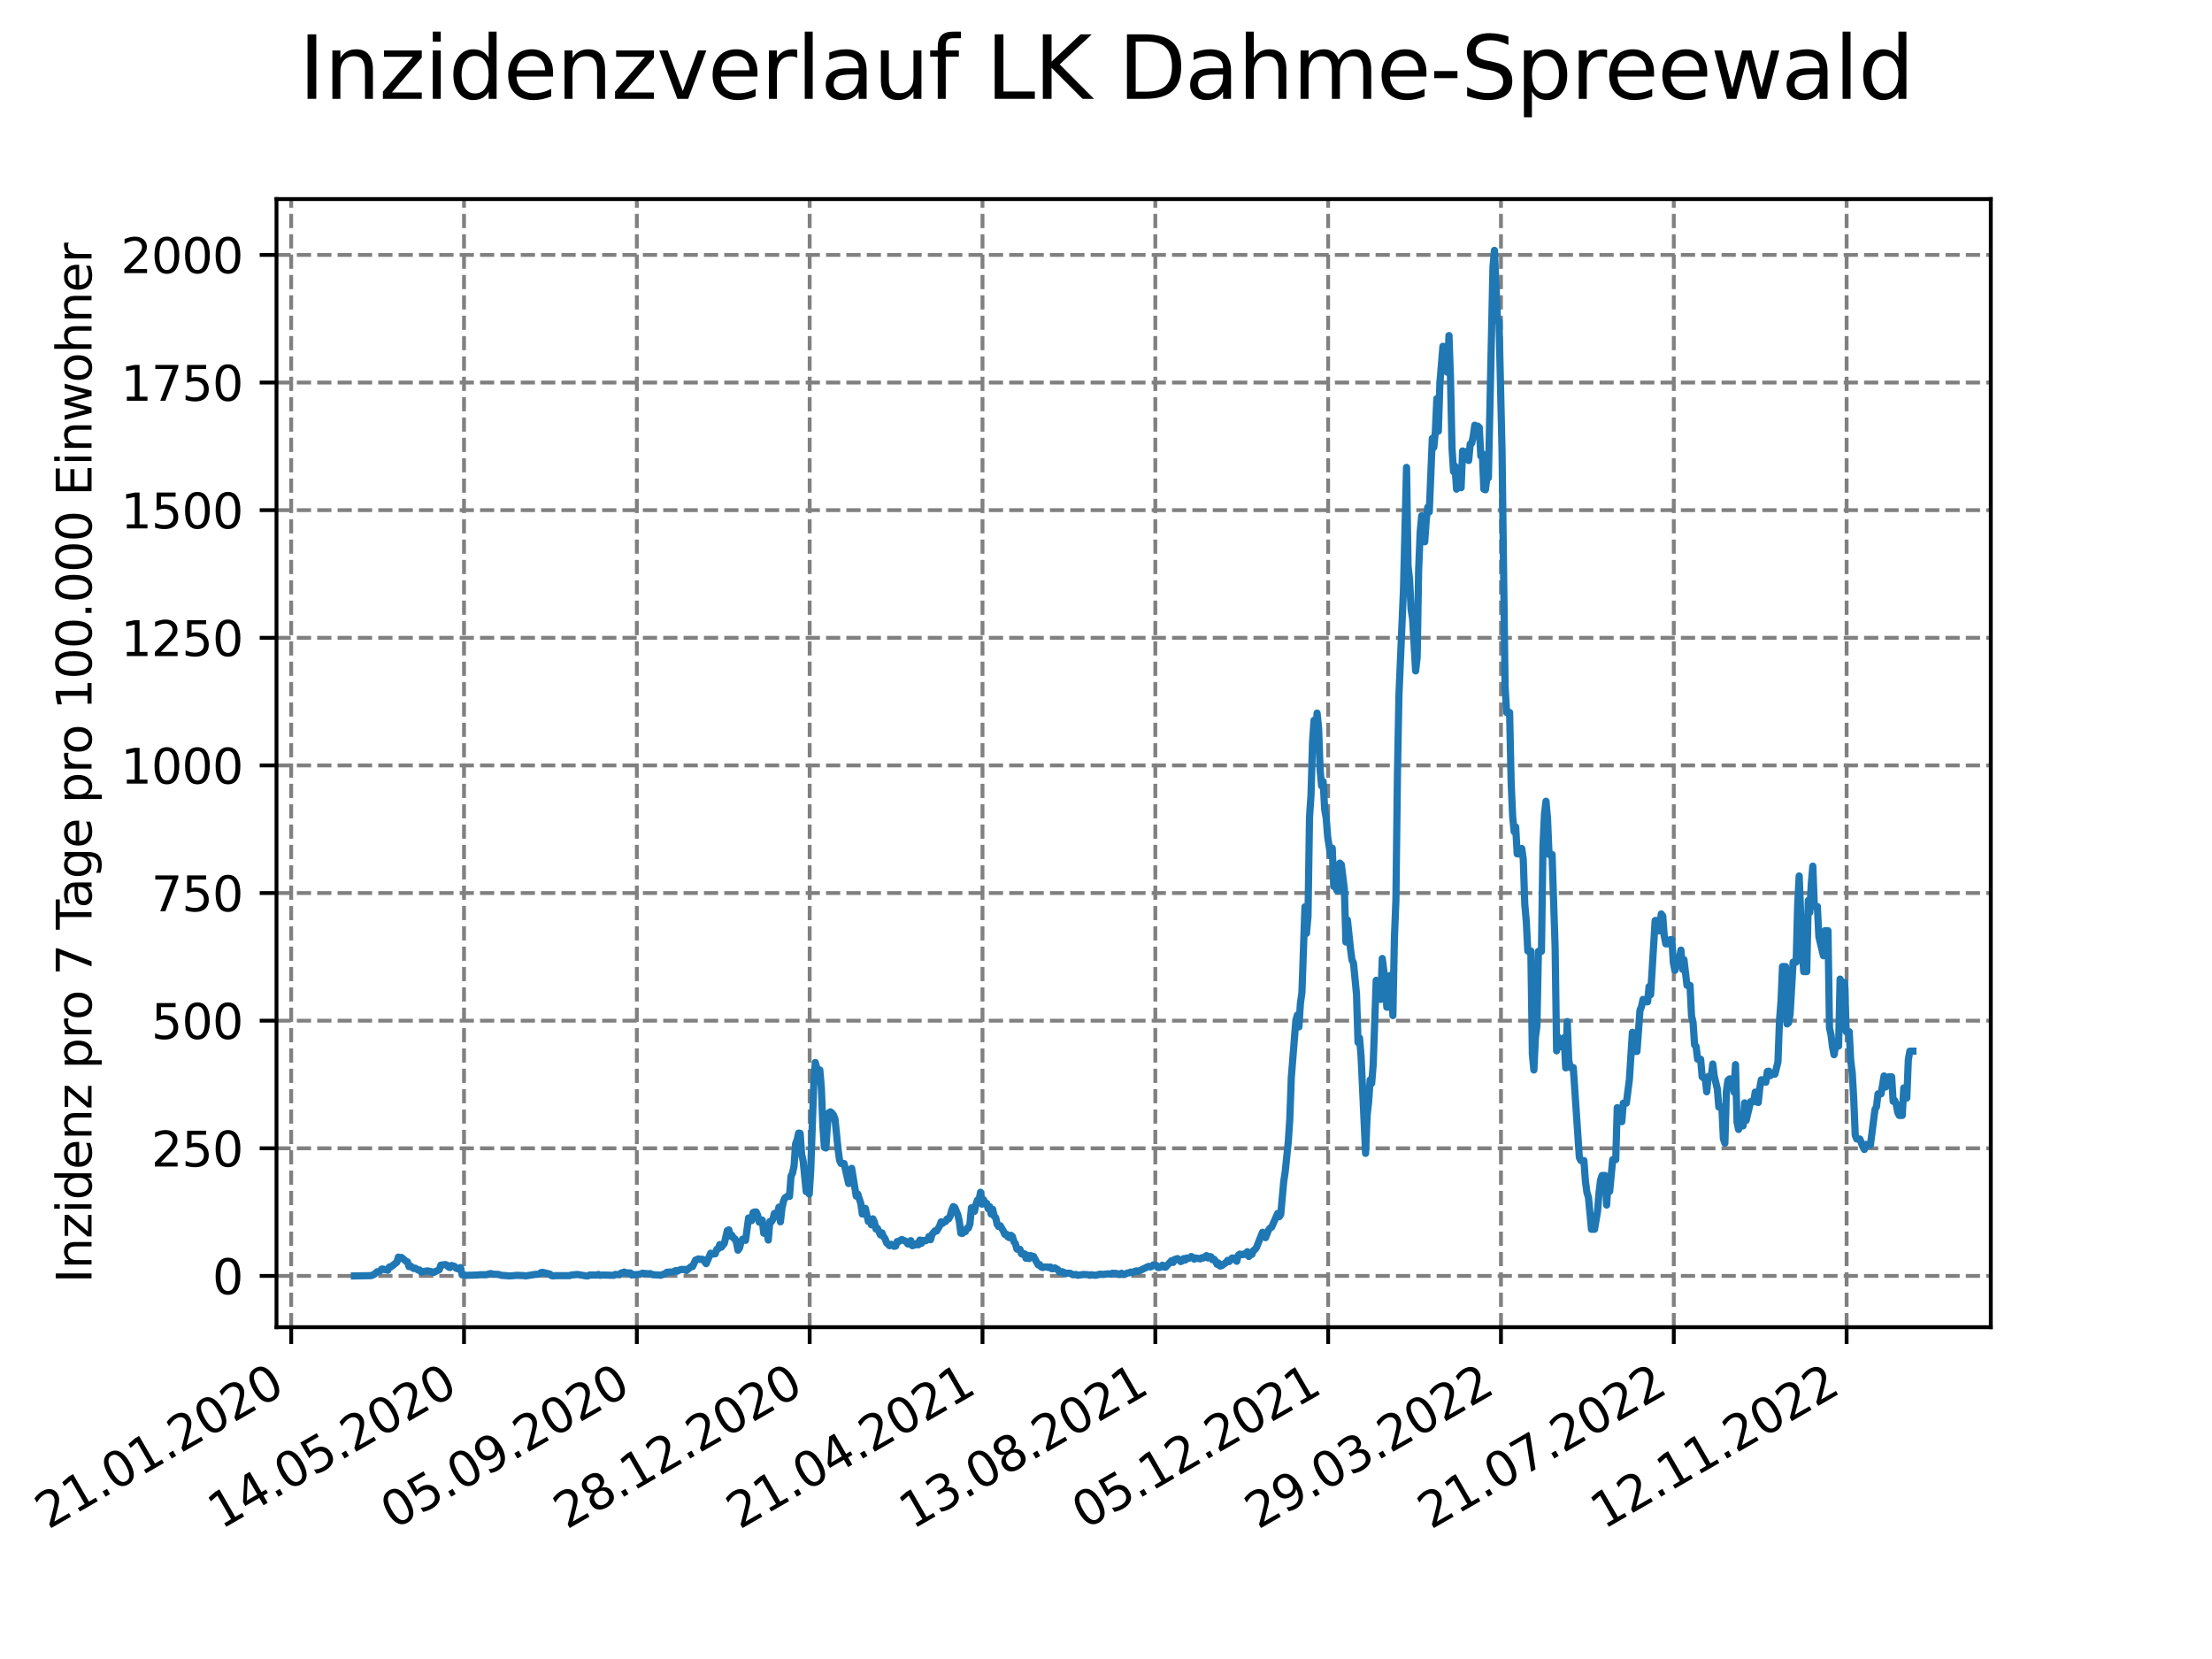 <?xml version="1.0" encoding="utf-8" standalone="no"?>
<!DOCTYPE svg PUBLIC "-//W3C//DTD SVG 1.1//EN"
  "http://www.w3.org/Graphics/SVG/1.1/DTD/svg11.dtd">
<svg xmlns:xlink="http://www.w3.org/1999/xlink" width="460.8pt" height="345.6pt" viewBox="0 0 460.8 345.6" xmlns="http://www.w3.org/2000/svg" version="1.1">
 <defs>
  <style type="text/css">*{stroke-linejoin: round; stroke-linecap: butt}</style>
 </defs>
 <g id="figure_1">
  <g id="patch_1">
   <path d="M 0 345.6 
L 460.8 345.6 
L 460.8 0 
L 0 0 
z
" style="fill: #ffffff"/>
  </g>
  <g id="axes_1">
   <g id="patch_2">
    <path d="M 57.6 276.48 
L 414.72 276.48 
L 414.72 41.472 
L 57.6 41.472 
z
" style="fill: #ffffff"/>
   </g>
   <g id="matplotlib.axis_1">
    <g id="xtick_1">
     <g id="line2d_1">
      <path d="M 60.661 276.48 
L 60.661 41.472 
" clip-path="url(#p0de980ac82)" style="fill: none; stroke-dasharray: 2.96,1.28; stroke-dashoffset: 0; stroke: #808080; stroke-width: 0.8"/>
     </g>
     <g id="line2d_2">
      <defs>
       <path id="meec2560c25" d="M 0 0 
L 0 3.5 
" style="stroke: #000000; stroke-width: 0.8"/>
      </defs>
      <g>
       <use xlink:href="#meec2560c25" x="60.661" y="276.48" style="stroke: #000000; stroke-width: 0.8"/>
      </g>
     </g>
     <g id="text_1">
      <!-- 21.01.2020 -->
      <g transform="translate(10.036 318.689) rotate(-30) scale(0.1 -0.1)">
       <defs>
        <path id="DejaVuSans-32" d="M 1228 531 
L 3431 531 
L 3431 0 
L 469 0 
L 469 531 
Q 828 903 1448 1529 
Q 2069 2156 2228 2338 
Q 2531 2678 2651 2914 
Q 2772 3150 2772 3378 
Q 2772 3750 2511 3984 
Q 2250 4219 1831 4219 
Q 1534 4219 1204 4116 
Q 875 4013 500 3803 
L 500 4441 
Q 881 4594 1212 4672 
Q 1544 4750 1819 4750 
Q 2544 4750 2975 4387 
Q 3406 4025 3406 3419 
Q 3406 3131 3298 2873 
Q 3191 2616 2906 2266 
Q 2828 2175 2409 1742 
Q 1991 1309 1228 531 
z
" transform="scale(0.016)"/>
        <path id="DejaVuSans-31" d="M 794 531 
L 1825 531 
L 1825 4091 
L 703 3866 
L 703 4441 
L 1819 4666 
L 2450 4666 
L 2450 531 
L 3481 531 
L 3481 0 
L 794 0 
L 794 531 
z
" transform="scale(0.016)"/>
        <path id="DejaVuSans-2e" d="M 684 794 
L 1344 794 
L 1344 0 
L 684 0 
L 684 794 
z
" transform="scale(0.016)"/>
        <path id="DejaVuSans-30" d="M 2034 4250 
Q 1547 4250 1301 3770 
Q 1056 3291 1056 2328 
Q 1056 1369 1301 889 
Q 1547 409 2034 409 
Q 2525 409 2770 889 
Q 3016 1369 3016 2328 
Q 3016 3291 2770 3770 
Q 2525 4250 2034 4250 
z
M 2034 4750 
Q 2819 4750 3233 4129 
Q 3647 3509 3647 2328 
Q 3647 1150 3233 529 
Q 2819 -91 2034 -91 
Q 1250 -91 836 529 
Q 422 1150 422 2328 
Q 422 3509 836 4129 
Q 1250 4750 2034 4750 
z
" transform="scale(0.016)"/>
       </defs>
       <use xlink:href="#DejaVuSans-32"/>
       <use xlink:href="#DejaVuSans-31" x="63.623"/>
       <use xlink:href="#DejaVuSans-2e" x="127.246"/>
       <use xlink:href="#DejaVuSans-30" x="159.033"/>
       <use xlink:href="#DejaVuSans-31" x="222.656"/>
       <use xlink:href="#DejaVuSans-2e" x="286.279"/>
       <use xlink:href="#DejaVuSans-32" x="318.066"/>
       <use xlink:href="#DejaVuSans-30" x="381.689"/>
       <use xlink:href="#DejaVuSans-32" x="445.312"/>
       <use xlink:href="#DejaVuSans-30" x="508.936"/>
      </g>
     </g>
    </g>
    <g id="xtick_2">
     <g id="line2d_3">
      <path d="M 96.663 276.48 
L 96.663 41.472 
" clip-path="url(#p0de980ac82)" style="fill: none; stroke-dasharray: 2.96,1.28; stroke-dashoffset: 0; stroke: #808080; stroke-width: 0.8"/>
     </g>
     <g id="line2d_4">
      <g>
       <use xlink:href="#meec2560c25" x="96.663" y="276.48" style="stroke: #000000; stroke-width: 0.8"/>
      </g>
     </g>
     <g id="text_2">
      <!-- 14.05.2020 -->
      <g transform="translate(46.038 318.689) rotate(-30) scale(0.1 -0.1)">
       <defs>
        <path id="DejaVuSans-34" d="M 2419 4116 
L 825 1625 
L 2419 1625 
L 2419 4116 
z
M 2253 4666 
L 3047 4666 
L 3047 1625 
L 3713 1625 
L 3713 1100 
L 3047 1100 
L 3047 0 
L 2419 0 
L 2419 1100 
L 313 1100 
L 313 1709 
L 2253 4666 
z
" transform="scale(0.016)"/>
        <path id="DejaVuSans-35" d="M 691 4666 
L 3169 4666 
L 3169 4134 
L 1269 4134 
L 1269 2991 
Q 1406 3038 1543 3061 
Q 1681 3084 1819 3084 
Q 2600 3084 3056 2656 
Q 3513 2228 3513 1497 
Q 3513 744 3044 326 
Q 2575 -91 1722 -91 
Q 1428 -91 1123 -41 
Q 819 9 494 109 
L 494 744 
Q 775 591 1075 516 
Q 1375 441 1709 441 
Q 2250 441 2565 725 
Q 2881 1009 2881 1497 
Q 2881 1984 2565 2268 
Q 2250 2553 1709 2553 
Q 1456 2553 1204 2497 
Q 953 2441 691 2322 
L 691 4666 
z
" transform="scale(0.016)"/>
       </defs>
       <use xlink:href="#DejaVuSans-31"/>
       <use xlink:href="#DejaVuSans-34" x="63.623"/>
       <use xlink:href="#DejaVuSans-2e" x="127.246"/>
       <use xlink:href="#DejaVuSans-30" x="159.033"/>
       <use xlink:href="#DejaVuSans-35" x="222.656"/>
       <use xlink:href="#DejaVuSans-2e" x="286.279"/>
       <use xlink:href="#DejaVuSans-32" x="318.066"/>
       <use xlink:href="#DejaVuSans-30" x="381.689"/>
       <use xlink:href="#DejaVuSans-32" x="445.312"/>
       <use xlink:href="#DejaVuSans-30" x="508.936"/>
      </g>
     </g>
    </g>
    <g id="xtick_3">
     <g id="line2d_5">
      <path d="M 132.666 276.48 
L 132.666 41.472 
" clip-path="url(#p0de980ac82)" style="fill: none; stroke-dasharray: 2.96,1.28; stroke-dashoffset: 0; stroke: #808080; stroke-width: 0.8"/>
     </g>
     <g id="line2d_6">
      <g>
       <use xlink:href="#meec2560c25" x="132.666" y="276.48" style="stroke: #000000; stroke-width: 0.8"/>
      </g>
     </g>
     <g id="text_3">
      <!-- 05.09.2020 -->
      <g transform="translate(82.041 318.689) rotate(-30) scale(0.1 -0.1)">
       <defs>
        <path id="DejaVuSans-39" d="M 703 97 
L 703 672 
Q 941 559 1184 500 
Q 1428 441 1663 441 
Q 2288 441 2617 861 
Q 2947 1281 2994 2138 
Q 2813 1869 2534 1725 
Q 2256 1581 1919 1581 
Q 1219 1581 811 2004 
Q 403 2428 403 3163 
Q 403 3881 828 4315 
Q 1253 4750 1959 4750 
Q 2769 4750 3195 4129 
Q 3622 3509 3622 2328 
Q 3622 1225 3098 567 
Q 2575 -91 1691 -91 
Q 1453 -91 1209 -44 
Q 966 3 703 97 
z
M 1959 2075 
Q 2384 2075 2632 2365 
Q 2881 2656 2881 3163 
Q 2881 3666 2632 3958 
Q 2384 4250 1959 4250 
Q 1534 4250 1286 3958 
Q 1038 3666 1038 3163 
Q 1038 2656 1286 2365 
Q 1534 2075 1959 2075 
z
" transform="scale(0.016)"/>
       </defs>
       <use xlink:href="#DejaVuSans-30"/>
       <use xlink:href="#DejaVuSans-35" x="63.623"/>
       <use xlink:href="#DejaVuSans-2e" x="127.246"/>
       <use xlink:href="#DejaVuSans-30" x="159.033"/>
       <use xlink:href="#DejaVuSans-39" x="222.656"/>
       <use xlink:href="#DejaVuSans-2e" x="286.279"/>
       <use xlink:href="#DejaVuSans-32" x="318.066"/>
       <use xlink:href="#DejaVuSans-30" x="381.689"/>
       <use xlink:href="#DejaVuSans-32" x="445.312"/>
       <use xlink:href="#DejaVuSans-30" x="508.936"/>
      </g>
     </g>
    </g>
    <g id="xtick_4">
     <g id="line2d_7">
      <path d="M 168.668 276.48 
L 168.668 41.472 
" clip-path="url(#p0de980ac82)" style="fill: none; stroke-dasharray: 2.96,1.28; stroke-dashoffset: 0; stroke: #808080; stroke-width: 0.8"/>
     </g>
     <g id="line2d_8">
      <g>
       <use xlink:href="#meec2560c25" x="168.668" y="276.48" style="stroke: #000000; stroke-width: 0.8"/>
      </g>
     </g>
     <g id="text_4">
      <!-- 28.12.2020 -->
      <g transform="translate(118.043 318.689) rotate(-30) scale(0.1 -0.1)">
       <defs>
        <path id="DejaVuSans-38" d="M 2034 2216 
Q 1584 2216 1326 1975 
Q 1069 1734 1069 1313 
Q 1069 891 1326 650 
Q 1584 409 2034 409 
Q 2484 409 2743 651 
Q 3003 894 3003 1313 
Q 3003 1734 2745 1975 
Q 2488 2216 2034 2216 
z
M 1403 2484 
Q 997 2584 770 2862 
Q 544 3141 544 3541 
Q 544 4100 942 4425 
Q 1341 4750 2034 4750 
Q 2731 4750 3128 4425 
Q 3525 4100 3525 3541 
Q 3525 3141 3298 2862 
Q 3072 2584 2669 2484 
Q 3125 2378 3379 2068 
Q 3634 1759 3634 1313 
Q 3634 634 3220 271 
Q 2806 -91 2034 -91 
Q 1263 -91 848 271 
Q 434 634 434 1313 
Q 434 1759 690 2068 
Q 947 2378 1403 2484 
z
M 1172 3481 
Q 1172 3119 1398 2916 
Q 1625 2713 2034 2713 
Q 2441 2713 2670 2916 
Q 2900 3119 2900 3481 
Q 2900 3844 2670 4047 
Q 2441 4250 2034 4250 
Q 1625 4250 1398 4047 
Q 1172 3844 1172 3481 
z
" transform="scale(0.016)"/>
       </defs>
       <use xlink:href="#DejaVuSans-32"/>
       <use xlink:href="#DejaVuSans-38" x="63.623"/>
       <use xlink:href="#DejaVuSans-2e" x="127.246"/>
       <use xlink:href="#DejaVuSans-31" x="159.033"/>
       <use xlink:href="#DejaVuSans-32" x="222.656"/>
       <use xlink:href="#DejaVuSans-2e" x="286.279"/>
       <use xlink:href="#DejaVuSans-32" x="318.066"/>
       <use xlink:href="#DejaVuSans-30" x="381.689"/>
       <use xlink:href="#DejaVuSans-32" x="445.312"/>
       <use xlink:href="#DejaVuSans-30" x="508.936"/>
      </g>
     </g>
    </g>
    <g id="xtick_5">
     <g id="line2d_9">
      <path d="M 204.671 276.48 
L 204.671 41.472 
" clip-path="url(#p0de980ac82)" style="fill: none; stroke-dasharray: 2.96,1.28; stroke-dashoffset: 0; stroke: #808080; stroke-width: 0.8"/>
     </g>
     <g id="line2d_10">
      <g>
       <use xlink:href="#meec2560c25" x="204.671" y="276.48" style="stroke: #000000; stroke-width: 0.8"/>
      </g>
     </g>
     <g id="text_5">
      <!-- 21.04.2021 -->
      <g transform="translate(154.046 318.689) rotate(-30) scale(0.1 -0.1)">
       <use xlink:href="#DejaVuSans-32"/>
       <use xlink:href="#DejaVuSans-31" x="63.623"/>
       <use xlink:href="#DejaVuSans-2e" x="127.246"/>
       <use xlink:href="#DejaVuSans-30" x="159.033"/>
       <use xlink:href="#DejaVuSans-34" x="222.656"/>
       <use xlink:href="#DejaVuSans-2e" x="286.279"/>
       <use xlink:href="#DejaVuSans-32" x="318.066"/>
       <use xlink:href="#DejaVuSans-30" x="381.689"/>
       <use xlink:href="#DejaVuSans-32" x="445.312"/>
       <use xlink:href="#DejaVuSans-31" x="508.936"/>
      </g>
     </g>
    </g>
    <g id="xtick_6">
     <g id="line2d_11">
      <path d="M 240.673 276.48 
L 240.673 41.472 
" clip-path="url(#p0de980ac82)" style="fill: none; stroke-dasharray: 2.96,1.28; stroke-dashoffset: 0; stroke: #808080; stroke-width: 0.8"/>
     </g>
     <g id="line2d_12">
      <g>
       <use xlink:href="#meec2560c25" x="240.673" y="276.48" style="stroke: #000000; stroke-width: 0.8"/>
      </g>
     </g>
     <g id="text_6">
      <!-- 13.08.2021 -->
      <g transform="translate(190.048 318.689) rotate(-30) scale(0.1 -0.1)">
       <defs>
        <path id="DejaVuSans-33" d="M 2597 2516 
Q 3050 2419 3304 2112 
Q 3559 1806 3559 1356 
Q 3559 666 3084 287 
Q 2609 -91 1734 -91 
Q 1441 -91 1130 -33 
Q 819 25 488 141 
L 488 750 
Q 750 597 1062 519 
Q 1375 441 1716 441 
Q 2309 441 2620 675 
Q 2931 909 2931 1356 
Q 2931 1769 2642 2001 
Q 2353 2234 1838 2234 
L 1294 2234 
L 1294 2753 
L 1863 2753 
Q 2328 2753 2575 2939 
Q 2822 3125 2822 3475 
Q 2822 3834 2567 4026 
Q 2313 4219 1838 4219 
Q 1578 4219 1281 4162 
Q 984 4106 628 3988 
L 628 4550 
Q 988 4650 1302 4700 
Q 1616 4750 1894 4750 
Q 2613 4750 3031 4423 
Q 3450 4097 3450 3541 
Q 3450 3153 3228 2886 
Q 3006 2619 2597 2516 
z
" transform="scale(0.016)"/>
       </defs>
       <use xlink:href="#DejaVuSans-31"/>
       <use xlink:href="#DejaVuSans-33" x="63.623"/>
       <use xlink:href="#DejaVuSans-2e" x="127.246"/>
       <use xlink:href="#DejaVuSans-30" x="159.033"/>
       <use xlink:href="#DejaVuSans-38" x="222.656"/>
       <use xlink:href="#DejaVuSans-2e" x="286.279"/>
       <use xlink:href="#DejaVuSans-32" x="318.066"/>
       <use xlink:href="#DejaVuSans-30" x="381.689"/>
       <use xlink:href="#DejaVuSans-32" x="445.312"/>
       <use xlink:href="#DejaVuSans-31" x="508.936"/>
      </g>
     </g>
    </g>
    <g id="xtick_7">
     <g id="line2d_13">
      <path d="M 276.676 276.48 
L 276.676 41.472 
" clip-path="url(#p0de980ac82)" style="fill: none; stroke-dasharray: 2.96,1.28; stroke-dashoffset: 0; stroke: #808080; stroke-width: 0.8"/>
     </g>
     <g id="line2d_14">
      <g>
       <use xlink:href="#meec2560c25" x="276.676" y="276.48" style="stroke: #000000; stroke-width: 0.8"/>
      </g>
     </g>
     <g id="text_7">
      <!-- 05.12.2021 -->
      <g transform="translate(226.051 318.689) rotate(-30) scale(0.1 -0.1)">
       <use xlink:href="#DejaVuSans-30"/>
       <use xlink:href="#DejaVuSans-35" x="63.623"/>
       <use xlink:href="#DejaVuSans-2e" x="127.246"/>
       <use xlink:href="#DejaVuSans-31" x="159.033"/>
       <use xlink:href="#DejaVuSans-32" x="222.656"/>
       <use xlink:href="#DejaVuSans-2e" x="286.279"/>
       <use xlink:href="#DejaVuSans-32" x="318.066"/>
       <use xlink:href="#DejaVuSans-30" x="381.689"/>
       <use xlink:href="#DejaVuSans-32" x="445.312"/>
       <use xlink:href="#DejaVuSans-31" x="508.936"/>
      </g>
     </g>
    </g>
    <g id="xtick_8">
     <g id="line2d_15">
      <path d="M 312.679 276.48 
L 312.679 41.472 
" clip-path="url(#p0de980ac82)" style="fill: none; stroke-dasharray: 2.96,1.28; stroke-dashoffset: 0; stroke: #808080; stroke-width: 0.8"/>
     </g>
     <g id="line2d_16">
      <g>
       <use xlink:href="#meec2560c25" x="312.679" y="276.48" style="stroke: #000000; stroke-width: 0.8"/>
      </g>
     </g>
     <g id="text_8">
      <!-- 29.03.2022 -->
      <g transform="translate(262.053 318.689) rotate(-30) scale(0.1 -0.1)">
       <use xlink:href="#DejaVuSans-32"/>
       <use xlink:href="#DejaVuSans-39" x="63.623"/>
       <use xlink:href="#DejaVuSans-2e" x="127.246"/>
       <use xlink:href="#DejaVuSans-30" x="159.033"/>
       <use xlink:href="#DejaVuSans-33" x="222.656"/>
       <use xlink:href="#DejaVuSans-2e" x="286.279"/>
       <use xlink:href="#DejaVuSans-32" x="318.066"/>
       <use xlink:href="#DejaVuSans-30" x="381.689"/>
       <use xlink:href="#DejaVuSans-32" x="445.312"/>
       <use xlink:href="#DejaVuSans-32" x="508.936"/>
      </g>
     </g>
    </g>
    <g id="xtick_9">
     <g id="line2d_17">
      <path d="M 348.681 276.48 
L 348.681 41.472 
" clip-path="url(#p0de980ac82)" style="fill: none; stroke-dasharray: 2.96,1.28; stroke-dashoffset: 0; stroke: #808080; stroke-width: 0.8"/>
     </g>
     <g id="line2d_18">
      <g>
       <use xlink:href="#meec2560c25" x="348.681" y="276.48" style="stroke: #000000; stroke-width: 0.8"/>
      </g>
     </g>
     <g id="text_9">
      <!-- 21.07.2022 -->
      <g transform="translate(298.056 318.689) rotate(-30) scale(0.1 -0.1)">
       <defs>
        <path id="DejaVuSans-37" d="M 525 4666 
L 3525 4666 
L 3525 4397 
L 1831 0 
L 1172 0 
L 2766 4134 
L 525 4134 
L 525 4666 
z
" transform="scale(0.016)"/>
       </defs>
       <use xlink:href="#DejaVuSans-32"/>
       <use xlink:href="#DejaVuSans-31" x="63.623"/>
       <use xlink:href="#DejaVuSans-2e" x="127.246"/>
       <use xlink:href="#DejaVuSans-30" x="159.033"/>
       <use xlink:href="#DejaVuSans-37" x="222.656"/>
       <use xlink:href="#DejaVuSans-2e" x="286.279"/>
       <use xlink:href="#DejaVuSans-32" x="318.066"/>
       <use xlink:href="#DejaVuSans-30" x="381.689"/>
       <use xlink:href="#DejaVuSans-32" x="445.312"/>
       <use xlink:href="#DejaVuSans-32" x="508.936"/>
      </g>
     </g>
    </g>
    <g id="xtick_10">
     <g id="line2d_19">
      <path d="M 384.684 276.48 
L 384.684 41.472 
" clip-path="url(#p0de980ac82)" style="fill: none; stroke-dasharray: 2.96,1.28; stroke-dashoffset: 0; stroke: #808080; stroke-width: 0.8"/>
     </g>
     <g id="line2d_20">
      <g>
       <use xlink:href="#meec2560c25" x="384.684" y="276.48" style="stroke: #000000; stroke-width: 0.8"/>
      </g>
     </g>
     <g id="text_10">
      <!-- 12.11.2022 -->
      <g transform="translate(334.058 318.689) rotate(-30) scale(0.1 -0.1)">
       <use xlink:href="#DejaVuSans-31"/>
       <use xlink:href="#DejaVuSans-32" x="63.623"/>
       <use xlink:href="#DejaVuSans-2e" x="127.246"/>
       <use xlink:href="#DejaVuSans-31" x="159.033"/>
       <use xlink:href="#DejaVuSans-31" x="222.656"/>
       <use xlink:href="#DejaVuSans-2e" x="286.279"/>
       <use xlink:href="#DejaVuSans-32" x="318.066"/>
       <use xlink:href="#DejaVuSans-30" x="381.689"/>
       <use xlink:href="#DejaVuSans-32" x="445.312"/>
       <use xlink:href="#DejaVuSans-32" x="508.936"/>
      </g>
     </g>
    </g>
   </g>
   <g id="matplotlib.axis_2">
    <g id="ytick_1">
     <g id="line2d_21">
      <path d="M 57.6 265.798 
L 414.72 265.798 
" clip-path="url(#p0de980ac82)" style="fill: none; stroke-dasharray: 2.96,1.28; stroke-dashoffset: 0; stroke: #808080; stroke-width: 0.8"/>
     </g>
     <g id="line2d_22">
      <defs>
       <path id="m6f9144bb3a" d="M 0 0 
L -3.5 0 
" style="stroke: #000000; stroke-width: 0.8"/>
      </defs>
      <g>
       <use xlink:href="#m6f9144bb3a" x="57.6" y="265.798" style="stroke: #000000; stroke-width: 0.8"/>
      </g>
     </g>
     <g id="text_11">
      <!-- 0 -->
      <g transform="translate(44.237 269.597) scale(0.1 -0.1)">
       <use xlink:href="#DejaVuSans-30"/>
      </g>
     </g>
    </g>
    <g id="ytick_2">
     <g id="line2d_23">
      <path d="M 57.6 239.211 
L 414.72 239.211 
" clip-path="url(#p0de980ac82)" style="fill: none; stroke-dasharray: 2.96,1.28; stroke-dashoffset: 0; stroke: #808080; stroke-width: 0.8"/>
     </g>
     <g id="line2d_24">
      <g>
       <use xlink:href="#m6f9144bb3a" x="57.6" y="239.211" style="stroke: #000000; stroke-width: 0.8"/>
      </g>
     </g>
     <g id="text_12">
      <!-- 250 -->
      <g transform="translate(31.512 243.01) scale(0.1 -0.1)">
       <use xlink:href="#DejaVuSans-32"/>
       <use xlink:href="#DejaVuSans-35" x="63.623"/>
       <use xlink:href="#DejaVuSans-30" x="127.246"/>
      </g>
     </g>
    </g>
    <g id="ytick_3">
     <g id="line2d_25">
      <path d="M 57.6 212.623 
L 414.72 212.623 
" clip-path="url(#p0de980ac82)" style="fill: none; stroke-dasharray: 2.96,1.28; stroke-dashoffset: 0; stroke: #808080; stroke-width: 0.8"/>
     </g>
     <g id="line2d_26">
      <g>
       <use xlink:href="#m6f9144bb3a" x="57.6" y="212.623" style="stroke: #000000; stroke-width: 0.8"/>
      </g>
     </g>
     <g id="text_13">
      <!-- 500 -->
      <g transform="translate(31.512 216.422) scale(0.1 -0.1)">
       <use xlink:href="#DejaVuSans-35"/>
       <use xlink:href="#DejaVuSans-30" x="63.623"/>
       <use xlink:href="#DejaVuSans-30" x="127.246"/>
      </g>
     </g>
    </g>
    <g id="ytick_4">
     <g id="line2d_27">
      <path d="M 57.6 186.036 
L 414.72 186.036 
" clip-path="url(#p0de980ac82)" style="fill: none; stroke-dasharray: 2.96,1.28; stroke-dashoffset: 0; stroke: #808080; stroke-width: 0.8"/>
     </g>
     <g id="line2d_28">
      <g>
       <use xlink:href="#m6f9144bb3a" x="57.6" y="186.036" style="stroke: #000000; stroke-width: 0.8"/>
      </g>
     </g>
     <g id="text_14">
      <!-- 750 -->
      <g transform="translate(31.512 189.835) scale(0.1 -0.1)">
       <use xlink:href="#DejaVuSans-37"/>
       <use xlink:href="#DejaVuSans-35" x="63.623"/>
       <use xlink:href="#DejaVuSans-30" x="127.246"/>
      </g>
     </g>
    </g>
    <g id="ytick_5">
     <g id="line2d_29">
      <path d="M 57.6 159.449 
L 414.72 159.449 
" clip-path="url(#p0de980ac82)" style="fill: none; stroke-dasharray: 2.96,1.28; stroke-dashoffset: 0; stroke: #808080; stroke-width: 0.8"/>
     </g>
     <g id="line2d_30">
      <g>
       <use xlink:href="#m6f9144bb3a" x="57.6" y="159.449" style="stroke: #000000; stroke-width: 0.8"/>
      </g>
     </g>
     <g id="text_15">
      <!-- 1000 -->
      <g transform="translate(25.15 163.248) scale(0.1 -0.1)">
       <use xlink:href="#DejaVuSans-31"/>
       <use xlink:href="#DejaVuSans-30" x="63.623"/>
       <use xlink:href="#DejaVuSans-30" x="127.246"/>
       <use xlink:href="#DejaVuSans-30" x="190.869"/>
      </g>
     </g>
    </g>
    <g id="ytick_6">
     <g id="line2d_31">
      <path d="M 57.6 132.861 
L 414.72 132.861 
" clip-path="url(#p0de980ac82)" style="fill: none; stroke-dasharray: 2.96,1.28; stroke-dashoffset: 0; stroke: #808080; stroke-width: 0.8"/>
     </g>
     <g id="line2d_32">
      <g>
       <use xlink:href="#m6f9144bb3a" x="57.6" y="132.861" style="stroke: #000000; stroke-width: 0.8"/>
      </g>
     </g>
     <g id="text_16">
      <!-- 1250 -->
      <g transform="translate(25.15 136.661) scale(0.1 -0.1)">
       <use xlink:href="#DejaVuSans-31"/>
       <use xlink:href="#DejaVuSans-32" x="63.623"/>
       <use xlink:href="#DejaVuSans-35" x="127.246"/>
       <use xlink:href="#DejaVuSans-30" x="190.869"/>
      </g>
     </g>
    </g>
    <g id="ytick_7">
     <g id="line2d_33">
      <path d="M 57.6 106.274 
L 414.72 106.274 
" clip-path="url(#p0de980ac82)" style="fill: none; stroke-dasharray: 2.96,1.28; stroke-dashoffset: 0; stroke: #808080; stroke-width: 0.8"/>
     </g>
     <g id="line2d_34">
      <g>
       <use xlink:href="#m6f9144bb3a" x="57.6" y="106.274" style="stroke: #000000; stroke-width: 0.8"/>
      </g>
     </g>
     <g id="text_17">
      <!-- 1500 -->
      <g transform="translate(25.15 110.073) scale(0.1 -0.1)">
       <use xlink:href="#DejaVuSans-31"/>
       <use xlink:href="#DejaVuSans-35" x="63.623"/>
       <use xlink:href="#DejaVuSans-30" x="127.246"/>
       <use xlink:href="#DejaVuSans-30" x="190.869"/>
      </g>
     </g>
    </g>
    <g id="ytick_8">
     <g id="line2d_35">
      <path d="M 57.6 79.687 
L 414.72 79.687 
" clip-path="url(#p0de980ac82)" style="fill: none; stroke-dasharray: 2.96,1.28; stroke-dashoffset: 0; stroke: #808080; stroke-width: 0.8"/>
     </g>
     <g id="line2d_36">
      <g>
       <use xlink:href="#m6f9144bb3a" x="57.6" y="79.687" style="stroke: #000000; stroke-width: 0.8"/>
      </g>
     </g>
     <g id="text_18">
      <!-- 1750 -->
      <g transform="translate(25.15 83.486) scale(0.1 -0.1)">
       <use xlink:href="#DejaVuSans-31"/>
       <use xlink:href="#DejaVuSans-37" x="63.623"/>
       <use xlink:href="#DejaVuSans-35" x="127.246"/>
       <use xlink:href="#DejaVuSans-30" x="190.869"/>
      </g>
     </g>
    </g>
    <g id="ytick_9">
     <g id="line2d_37">
      <path d="M 57.6 53.099 
L 414.72 53.099 
" clip-path="url(#p0de980ac82)" style="fill: none; stroke-dasharray: 2.96,1.28; stroke-dashoffset: 0; stroke: #808080; stroke-width: 0.8"/>
     </g>
     <g id="line2d_38">
      <g>
       <use xlink:href="#m6f9144bb3a" x="57.6" y="53.099" style="stroke: #000000; stroke-width: 0.8"/>
      </g>
     </g>
     <g id="text_19">
      <!-- 2000 -->
      <g transform="translate(25.15 56.899) scale(0.1 -0.1)">
       <use xlink:href="#DejaVuSans-32"/>
       <use xlink:href="#DejaVuSans-30" x="63.623"/>
       <use xlink:href="#DejaVuSans-30" x="127.246"/>
       <use xlink:href="#DejaVuSans-30" x="190.869"/>
      </g>
     </g>
    </g>
    <g id="text_20">
     <!-- Inzidenz pro 7 Tage pro 100.000 Einwohner -->
     <g transform="translate(19.07 267.301) rotate(-90) scale(0.1 -0.1)">
      <defs>
       <path id="DejaVuSans-49" d="M 628 4666 
L 1259 4666 
L 1259 0 
L 628 0 
L 628 4666 
z
" transform="scale(0.016)"/>
       <path id="DejaVuSans-6e" d="M 3513 2113 
L 3513 0 
L 2938 0 
L 2938 2094 
Q 2938 2591 2744 2837 
Q 2550 3084 2163 3084 
Q 1697 3084 1428 2787 
Q 1159 2491 1159 1978 
L 1159 0 
L 581 0 
L 581 3500 
L 1159 3500 
L 1159 2956 
Q 1366 3272 1645 3428 
Q 1925 3584 2291 3584 
Q 2894 3584 3203 3211 
Q 3513 2838 3513 2113 
z
" transform="scale(0.016)"/>
       <path id="DejaVuSans-7a" d="M 353 3500 
L 3084 3500 
L 3084 2975 
L 922 459 
L 3084 459 
L 3084 0 
L 275 0 
L 275 525 
L 2438 3041 
L 353 3041 
L 353 3500 
z
" transform="scale(0.016)"/>
       <path id="DejaVuSans-69" d="M 603 3500 
L 1178 3500 
L 1178 0 
L 603 0 
L 603 3500 
z
M 603 4863 
L 1178 4863 
L 1178 4134 
L 603 4134 
L 603 4863 
z
" transform="scale(0.016)"/>
       <path id="DejaVuSans-64" d="M 2906 2969 
L 2906 4863 
L 3481 4863 
L 3481 0 
L 2906 0 
L 2906 525 
Q 2725 213 2448 61 
Q 2172 -91 1784 -91 
Q 1150 -91 751 415 
Q 353 922 353 1747 
Q 353 2572 751 3078 
Q 1150 3584 1784 3584 
Q 2172 3584 2448 3432 
Q 2725 3281 2906 2969 
z
M 947 1747 
Q 947 1113 1208 752 
Q 1469 391 1925 391 
Q 2381 391 2643 752 
Q 2906 1113 2906 1747 
Q 2906 2381 2643 2742 
Q 2381 3103 1925 3103 
Q 1469 3103 1208 2742 
Q 947 2381 947 1747 
z
" transform="scale(0.016)"/>
       <path id="DejaVuSans-65" d="M 3597 1894 
L 3597 1613 
L 953 1613 
Q 991 1019 1311 708 
Q 1631 397 2203 397 
Q 2534 397 2845 478 
Q 3156 559 3463 722 
L 3463 178 
Q 3153 47 2828 -22 
Q 2503 -91 2169 -91 
Q 1331 -91 842 396 
Q 353 884 353 1716 
Q 353 2575 817 3079 
Q 1281 3584 2069 3584 
Q 2775 3584 3186 3129 
Q 3597 2675 3597 1894 
z
M 3022 2063 
Q 3016 2534 2758 2815 
Q 2500 3097 2075 3097 
Q 1594 3097 1305 2825 
Q 1016 2553 972 2059 
L 3022 2063 
z
" transform="scale(0.016)"/>
       <path id="DejaVuSans-20" transform="scale(0.016)"/>
       <path id="DejaVuSans-70" d="M 1159 525 
L 1159 -1331 
L 581 -1331 
L 581 3500 
L 1159 3500 
L 1159 2969 
Q 1341 3281 1617 3432 
Q 1894 3584 2278 3584 
Q 2916 3584 3314 3078 
Q 3713 2572 3713 1747 
Q 3713 922 3314 415 
Q 2916 -91 2278 -91 
Q 1894 -91 1617 61 
Q 1341 213 1159 525 
z
M 3116 1747 
Q 3116 2381 2855 2742 
Q 2594 3103 2138 3103 
Q 1681 3103 1420 2742 
Q 1159 2381 1159 1747 
Q 1159 1113 1420 752 
Q 1681 391 2138 391 
Q 2594 391 2855 752 
Q 3116 1113 3116 1747 
z
" transform="scale(0.016)"/>
       <path id="DejaVuSans-72" d="M 2631 2963 
Q 2534 3019 2420 3045 
Q 2306 3072 2169 3072 
Q 1681 3072 1420 2755 
Q 1159 2438 1159 1844 
L 1159 0 
L 581 0 
L 581 3500 
L 1159 3500 
L 1159 2956 
Q 1341 3275 1631 3429 
Q 1922 3584 2338 3584 
Q 2397 3584 2469 3576 
Q 2541 3569 2628 3553 
L 2631 2963 
z
" transform="scale(0.016)"/>
       <path id="DejaVuSans-6f" d="M 1959 3097 
Q 1497 3097 1228 2736 
Q 959 2375 959 1747 
Q 959 1119 1226 758 
Q 1494 397 1959 397 
Q 2419 397 2687 759 
Q 2956 1122 2956 1747 
Q 2956 2369 2687 2733 
Q 2419 3097 1959 3097 
z
M 1959 3584 
Q 2709 3584 3137 3096 
Q 3566 2609 3566 1747 
Q 3566 888 3137 398 
Q 2709 -91 1959 -91 
Q 1206 -91 779 398 
Q 353 888 353 1747 
Q 353 2609 779 3096 
Q 1206 3584 1959 3584 
z
" transform="scale(0.016)"/>
       <path id="DejaVuSans-54" d="M -19 4666 
L 3928 4666 
L 3928 4134 
L 2272 4134 
L 2272 0 
L 1638 0 
L 1638 4134 
L -19 4134 
L -19 4666 
z
" transform="scale(0.016)"/>
       <path id="DejaVuSans-61" d="M 2194 1759 
Q 1497 1759 1228 1600 
Q 959 1441 959 1056 
Q 959 750 1161 570 
Q 1363 391 1709 391 
Q 2188 391 2477 730 
Q 2766 1069 2766 1631 
L 2766 1759 
L 2194 1759 
z
M 3341 1997 
L 3341 0 
L 2766 0 
L 2766 531 
Q 2569 213 2275 61 
Q 1981 -91 1556 -91 
Q 1019 -91 701 211 
Q 384 513 384 1019 
Q 384 1609 779 1909 
Q 1175 2209 1959 2209 
L 2766 2209 
L 2766 2266 
Q 2766 2663 2505 2880 
Q 2244 3097 1772 3097 
Q 1472 3097 1187 3025 
Q 903 2953 641 2809 
L 641 3341 
Q 956 3463 1253 3523 
Q 1550 3584 1831 3584 
Q 2591 3584 2966 3190 
Q 3341 2797 3341 1997 
z
" transform="scale(0.016)"/>
       <path id="DejaVuSans-67" d="M 2906 1791 
Q 2906 2416 2648 2759 
Q 2391 3103 1925 3103 
Q 1463 3103 1205 2759 
Q 947 2416 947 1791 
Q 947 1169 1205 825 
Q 1463 481 1925 481 
Q 2391 481 2648 825 
Q 2906 1169 2906 1791 
z
M 3481 434 
Q 3481 -459 3084 -895 
Q 2688 -1331 1869 -1331 
Q 1566 -1331 1297 -1286 
Q 1028 -1241 775 -1147 
L 775 -588 
Q 1028 -725 1275 -790 
Q 1522 -856 1778 -856 
Q 2344 -856 2625 -561 
Q 2906 -266 2906 331 
L 2906 616 
Q 2728 306 2450 153 
Q 2172 0 1784 0 
Q 1141 0 747 490 
Q 353 981 353 1791 
Q 353 2603 747 3093 
Q 1141 3584 1784 3584 
Q 2172 3584 2450 3431 
Q 2728 3278 2906 2969 
L 2906 3500 
L 3481 3500 
L 3481 434 
z
" transform="scale(0.016)"/>
       <path id="DejaVuSans-45" d="M 628 4666 
L 3578 4666 
L 3578 4134 
L 1259 4134 
L 1259 2753 
L 3481 2753 
L 3481 2222 
L 1259 2222 
L 1259 531 
L 3634 531 
L 3634 0 
L 628 0 
L 628 4666 
z
" transform="scale(0.016)"/>
       <path id="DejaVuSans-77" d="M 269 3500 
L 844 3500 
L 1563 769 
L 2278 3500 
L 2956 3500 
L 3675 769 
L 4391 3500 
L 4966 3500 
L 4050 0 
L 3372 0 
L 2619 2869 
L 1863 0 
L 1184 0 
L 269 3500 
z
" transform="scale(0.016)"/>
       <path id="DejaVuSans-68" d="M 3513 2113 
L 3513 0 
L 2938 0 
L 2938 2094 
Q 2938 2591 2744 2837 
Q 2550 3084 2163 3084 
Q 1697 3084 1428 2787 
Q 1159 2491 1159 1978 
L 1159 0 
L 581 0 
L 581 4863 
L 1159 4863 
L 1159 2956 
Q 1366 3272 1645 3428 
Q 1925 3584 2291 3584 
Q 2894 3584 3203 3211 
Q 3513 2838 3513 2113 
z
" transform="scale(0.016)"/>
      </defs>
      <use xlink:href="#DejaVuSans-49"/>
      <use xlink:href="#DejaVuSans-6e" x="29.492"/>
      <use xlink:href="#DejaVuSans-7a" x="92.871"/>
      <use xlink:href="#DejaVuSans-69" x="145.361"/>
      <use xlink:href="#DejaVuSans-64" x="173.145"/>
      <use xlink:href="#DejaVuSans-65" x="236.621"/>
      <use xlink:href="#DejaVuSans-6e" x="298.145"/>
      <use xlink:href="#DejaVuSans-7a" x="361.523"/>
      <use xlink:href="#DejaVuSans-20" x="414.014"/>
      <use xlink:href="#DejaVuSans-70" x="445.801"/>
      <use xlink:href="#DejaVuSans-72" x="509.277"/>
      <use xlink:href="#DejaVuSans-6f" x="548.141"/>
      <use xlink:href="#DejaVuSans-20" x="609.322"/>
      <use xlink:href="#DejaVuSans-37" x="641.109"/>
      <use xlink:href="#DejaVuSans-20" x="704.732"/>
      <use xlink:href="#DejaVuSans-54" x="736.52"/>
      <use xlink:href="#DejaVuSans-61" x="781.104"/>
      <use xlink:href="#DejaVuSans-67" x="842.383"/>
      <use xlink:href="#DejaVuSans-65" x="905.859"/>
      <use xlink:href="#DejaVuSans-20" x="967.383"/>
      <use xlink:href="#DejaVuSans-70" x="999.17"/>
      <use xlink:href="#DejaVuSans-72" x="1062.646"/>
      <use xlink:href="#DejaVuSans-6f" x="1101.51"/>
      <use xlink:href="#DejaVuSans-20" x="1162.691"/>
      <use xlink:href="#DejaVuSans-31" x="1194.479"/>
      <use xlink:href="#DejaVuSans-30" x="1258.102"/>
      <use xlink:href="#DejaVuSans-30" x="1321.725"/>
      <use xlink:href="#DejaVuSans-2e" x="1385.348"/>
      <use xlink:href="#DejaVuSans-30" x="1417.135"/>
      <use xlink:href="#DejaVuSans-30" x="1480.758"/>
      <use xlink:href="#DejaVuSans-30" x="1544.381"/>
      <use xlink:href="#DejaVuSans-20" x="1608.004"/>
      <use xlink:href="#DejaVuSans-45" x="1639.791"/>
      <use xlink:href="#DejaVuSans-69" x="1702.975"/>
      <use xlink:href="#DejaVuSans-6e" x="1730.758"/>
      <use xlink:href="#DejaVuSans-77" x="1794.137"/>
      <use xlink:href="#DejaVuSans-6f" x="1875.924"/>
      <use xlink:href="#DejaVuSans-68" x="1937.105"/>
      <use xlink:href="#DejaVuSans-6e" x="2000.484"/>
      <use xlink:href="#DejaVuSans-65" x="2063.863"/>
      <use xlink:href="#DejaVuSans-72" x="2125.387"/>
     </g>
    </g>
   </g>
   <g id="line2d_39">
    <path d="M 73.833 265.798 
L 77.307 265.736 
L 77.938 265.486 
L 78.57 264.926 
L 78.886 264.926 
L 79.202 264.739 
L 79.517 264.366 
L 79.833 264.366 
L 80.149 264.49 
L 80.465 264.49 
L 80.781 264.615 
L 81.096 263.93 
L 81.412 263.93 
L 82.675 262.933 
L 82.991 261.875 
L 83.307 262.186 
L 83.623 261.937 
L 84.57 262.747 
L 84.886 262.871 
L 85.202 263.867 
L 85.518 263.743 
L 86.149 264.241 
L 86.465 264.179 
L 87.097 264.552 
L 87.413 264.552 
L 87.728 264.988 
L 88.992 264.739 
L 89.939 264.926 
L 90.255 265.113 
L 91.518 264.49 
L 91.834 263.556 
L 92.781 263.432 
L 93.097 263.556 
L 93.413 263.93 
L 93.729 264.054 
L 94.045 263.618 
L 94.676 263.805 
L 94.992 264.179 
L 95.308 264.303 
L 95.94 264.054 
L 96.255 265.549 
L 97.203 265.673 
L 99.413 265.611 
L 100.045 265.549 
L 101.308 265.549 
L 101.94 265.362 
L 102.256 265.3 
L 102.572 265.424 
L 103.835 265.486 
L 104.466 265.673 
L 105.414 265.736 
L 106.046 265.798 
L 106.993 265.736 
L 107.625 265.673 
L 109.204 265.736 
L 109.519 265.798 
L 111.414 265.486 
L 112.362 265.424 
L 112.678 265.113 
L 112.993 265.051 
L 114.572 265.424 
L 114.888 265.736 
L 115.204 265.798 
L 115.836 265.736 
L 118.678 265.736 
L 118.994 265.611 
L 119.625 265.549 
L 120.257 265.486 
L 122.152 265.798 
L 122.468 265.798 
L 122.784 265.611 
L 124.363 265.611 
L 124.678 265.486 
L 124.994 265.673 
L 125.626 265.611 
L 127.837 265.673 
L 128.152 265.486 
L 129.1 265.549 
L 129.416 265.175 
L 129.731 265.175 
L 130.047 264.988 
L 130.363 265.175 
L 131.31 265.175 
L 131.626 265.611 
L 131.942 265.486 
L 132.258 265.549 
L 132.89 265.486 
L 133.205 265.486 
L 133.837 265.237 
L 134.469 265.3 
L 135.1 265.362 
L 135.416 265.3 
L 136.048 265.549 
L 137.311 265.611 
L 137.627 265.673 
L 138.258 265.424 
L 138.574 265.362 
L 138.89 265.051 
L 139.522 264.988 
L 140.153 264.988 
L 140.785 264.677 
L 141.101 264.802 
L 141.732 264.49 
L 142.048 264.428 
L 142.364 264.49 
L 142.68 264.428 
L 142.996 264.677 
L 143.943 263.867 
L 144.259 263.867 
L 144.89 262.498 
L 145.522 262.249 
L 145.838 262.373 
L 146.154 262.311 
L 146.469 262.373 
L 147.101 263.245 
L 148.049 261.065 
L 148.364 261.252 
L 148.996 261.19 
L 149.312 260.256 
L 149.628 260.131 
L 149.943 259.26 
L 150.259 259.82 
L 150.891 259.011 
L 151.522 256.333 
L 151.838 256.208 
L 152.154 257.516 
L 152.47 257.329 
L 152.786 257.89 
L 153.101 258.077 
L 153.417 258.824 
L 153.733 260.443 
L 154.049 260.007 
L 154.365 258.761 
L 154.681 258.139 
L 155.312 258.388 
L 155.944 253.718 
L 156.26 253.842 
L 156.575 254.278 
L 156.891 252.597 
L 157.207 252.472 
L 157.523 252.472 
L 157.839 253.157 
L 158.154 254.589 
L 158.47 254.527 
L 158.786 254.154 
L 159.102 256.893 
L 159.734 256.582 
L 160.049 258.326 
L 160.365 254.465 
L 160.681 254.527 
L 160.997 254.029 
L 161.313 252.784 
L 161.628 252.721 
L 161.944 252.908 
L 162.26 251.476 
L 162.576 254.527 
L 162.892 251.725 
L 163.207 250.231 
L 163.523 249.546 
L 164.155 249.11 
L 164.471 249.234 
L 164.787 245 
L 165.102 244.377 
L 165.418 242.883 
L 165.734 238.275 
L 166.05 237.466 
L 166.366 236.033 
L 166.681 236.096 
L 166.997 240.454 
L 167.313 241.887 
L 167.945 248.238 
L 168.26 247.989 
L 168.576 248.736 
L 168.892 243.692 
L 169.524 225.759 
L 169.84 221.338 
L 170.155 222.521 
L 170.471 223.206 
L 170.787 222.895 
L 171.103 226.631 
L 171.419 234.601 
L 171.734 239.022 
L 172.05 239.147 
L 172.366 234.414 
L 172.682 231.799 
L 172.998 231.612 
L 173.313 231.861 
L 173.629 232.297 
L 173.945 233.107 
L 174.577 239.334 
L 174.893 241.7 
L 175.208 242.385 
L 175.84 242.385 
L 176.787 246.557 
L 177.419 243.381 
L 178.366 249.172 
L 178.682 248.736 
L 179.314 250.667 
L 179.63 252.908 
L 179.945 252.721 
L 180.261 251.725 
L 180.893 254.465 
L 181.209 254.091 
L 181.525 255.15 
L 181.84 253.905 
L 182.156 254.589 
L 182.472 256.022 
L 182.788 255.897 
L 183.419 257.267 
L 183.735 256.831 
L 184.051 257.641 
L 184.367 258.014 
L 184.683 258.886 
L 185.314 259.509 
L 185.63 259.197 
L 186.262 259.633 
L 186.578 259.571 
L 186.893 258.637 
L 187.209 258.637 
L 187.841 258.201 
L 188.788 258.637 
L 189.104 259.135 
L 189.42 259.135 
L 189.736 258.45 
L 190.051 259.509 
L 190.683 259.322 
L 190.999 259.011 
L 191.315 259.322 
L 191.631 258.326 
L 191.946 259.011 
L 192.262 258.388 
L 192.578 258.512 
L 192.894 258.45 
L 193.21 258.201 
L 193.525 257.578 
L 193.841 258.263 
L 194.157 257.142 
L 194.789 256.395 
L 195.104 256.458 
L 195.736 255.399 
L 196.052 254.527 
L 196.368 254.839 
L 196.684 254.527 
L 196.999 254.465 
L 197.315 253.905 
L 197.631 253.905 
L 197.947 253.344 
L 198.263 252.099 
L 198.578 251.351 
L 198.894 251.538 
L 199.526 253.033 
L 199.842 254.465 
L 200.157 256.893 
L 200.473 256.956 
L 200.789 256.333 
L 201.105 256.582 
L 201.421 255.897 
L 201.737 255.835 
L 202.052 254.963 
L 202.368 251.601 
L 202.684 251.725 
L 203 252.348 
L 203.316 250.853 
L 203.631 249.982 
L 203.947 250.044 
L 204.263 248.363 
L 204.579 250.853 
L 204.895 249.919 
L 205.21 250.667 
L 205.526 250.667 
L 205.842 251.787 
L 206.158 251.351 
L 206.474 252.908 
L 206.79 251.912 
L 207.105 253.344 
L 207.421 253.655 
L 207.737 255.088 
L 208.053 255.523 
L 208.369 255.337 
L 209 256.395 
L 209.316 257.142 
L 209.632 257.08 
L 209.948 257.641 
L 210.263 257.827 
L 210.579 257.329 
L 210.895 257.578 
L 211.211 258.637 
L 211.527 259.073 
L 211.842 260.194 
L 212.158 260.318 
L 212.474 260.256 
L 212.79 261.19 
L 213.106 261.314 
L 213.422 261.19 
L 213.737 262.124 
L 214.053 261.501 
L 214.369 262.186 
L 214.685 261.564 
L 215.316 261.75 
L 216.264 263.494 
L 216.58 263.432 
L 216.895 263.93 
L 217.211 264.054 
L 217.527 263.93 
L 218.159 263.93 
L 218.475 264.054 
L 218.79 263.93 
L 219.106 264.303 
L 219.422 264.303 
L 219.738 264.117 
L 220.369 264.49 
L 220.685 264.988 
L 221.001 265.051 
L 221.317 264.926 
L 221.633 265.051 
L 221.948 265.362 
L 222.264 265.237 
L 222.896 265.237 
L 223.528 265.549 
L 224.159 265.486 
L 224.475 265.673 
L 225.738 265.486 
L 226.686 265.549 
L 227.001 265.673 
L 227.317 265.549 
L 228.265 265.673 
L 228.896 265.486 
L 229.212 265.424 
L 229.844 265.486 
L 230.791 265.362 
L 231.423 265.424 
L 231.739 265.237 
L 232.686 265.3 
L 233.002 265.486 
L 233.318 265.486 
L 233.634 265.237 
L 233.949 265.486 
L 234.265 265.486 
L 234.897 265.175 
L 235.213 265.175 
L 235.528 264.988 
L 235.844 265.113 
L 236.476 264.802 
L 236.792 264.739 
L 237.107 264.864 
L 237.739 264.552 
L 239.002 263.93 
L 239.318 263.805 
L 239.634 263.93 
L 239.95 263.805 
L 240.266 263.494 
L 240.581 263.618 
L 240.897 263.618 
L 241.213 264.054 
L 241.529 264.054 
L 241.845 263.93 
L 242.16 263.556 
L 242.476 263.93 
L 242.792 263.992 
L 244.055 262.622 
L 244.371 262.996 
L 244.687 262.373 
L 245.319 262.186 
L 245.95 262.809 
L 246.266 262.684 
L 246.582 262.186 
L 246.898 262.498 
L 247.213 262.062 
L 247.529 262.186 
L 247.845 262.062 
L 248.161 261.75 
L 248.477 261.937 
L 248.792 262.311 
L 249.108 262.062 
L 250.056 262.249 
L 250.372 261.999 
L 250.687 262.062 
L 251.319 261.564 
L 251.635 262.062 
L 251.951 261.75 
L 252.266 261.813 
L 252.582 262.435 
L 252.898 262.311 
L 253.214 262.684 
L 253.53 263.369 
L 253.845 263.12 
L 254.161 263.743 
L 254.477 263.681 
L 255.425 262.996 
L 255.74 262.56 
L 256.056 262.809 
L 256.688 262.062 
L 257.004 262.124 
L 257.635 262.747 
L 257.951 261.501 
L 258.267 261.252 
L 258.898 261.377 
L 259.214 261.19 
L 259.53 261.314 
L 259.846 260.754 
L 260.162 261.75 
L 260.478 261.128 
L 260.793 261.314 
L 261.109 260.505 
L 261.425 260.318 
L 261.741 259.882 
L 263.004 256.707 
L 263.32 257.578 
L 263.636 257.827 
L 264.267 256.208 
L 264.583 255.835 
L 264.899 255.648 
L 266.162 252.784 
L 266.478 253.469 
L 266.794 253.033 
L 267.425 246.121 
L 267.741 244.004 
L 268.373 237.839 
L 268.689 233.107 
L 269.004 224.451 
L 269.952 212.558 
L 270.268 211.437 
L 270.583 213.928 
L 270.899 209.009 
L 271.215 206.767 
L 271.847 188.896 
L 272.163 194.438 
L 272.478 190.889 
L 272.794 170.278 
L 273.11 165.545 
L 273.426 154.524 
L 273.742 150.04 
L 274.057 153.714 
L 274.373 148.546 
L 274.689 151.659 
L 275.005 160.439 
L 275.321 163.74 
L 275.636 162.806 
L 275.952 168.597 
L 276.268 170.402 
L 276.584 174.387 
L 277.216 178.31 
L 277.531 176.691 
L 277.847 184.662 
L 278.163 181.673 
L 278.479 185.471 
L 278.795 185.596 
L 279.11 179.805 
L 279.426 180.116 
L 280.058 185.222 
L 280.374 196.244 
L 280.689 191.636 
L 281.321 197.551 
L 281.637 199.98 
L 281.953 200.603 
L 282.584 207.079 
L 282.9 217.166 
L 283.216 216.232 
L 283.532 219.968 
L 284.479 240.268 
L 284.795 232.36 
L 285.111 229.495 
L 285.427 224.95 
L 285.742 225.697 
L 286.058 221.836 
L 286.69 204.214 
L 287.006 207.95 
L 287.322 205.335 
L 287.637 208.199 
L 287.953 199.669 
L 288.585 204.712 
L 288.901 209.818 
L 289.216 209.818 
L 289.532 203.218 
L 289.848 203.778 
L 290.164 211.562 
L 290.48 195.434 
L 290.795 187.526 
L 291.111 161.436 
L 291.427 144.748 
L 292.375 122.705 
L 293.006 97.361 
L 293.322 117.848 
L 293.638 120.712 
L 293.954 126.939 
L 294.269 128.931 
L 294.901 139.766 
L 295.217 136.964 
L 295.533 118.595 
L 295.848 110.873 
L 296.164 107.449 
L 296.48 108.507 
L 296.796 112.866 
L 297.112 108.32 
L 297.427 105.643 
L 297.743 106.639 
L 298.375 91.321 
L 298.691 93.189 
L 299.007 89.951 
L 299.322 83.039 
L 299.638 89.827 
L 299.954 79.864 
L 300.586 72.142 
L 300.901 72.827 
L 301.217 73.886 
L 301.533 77.56 
L 301.849 69.901 
L 302.165 78.867 
L 302.48 93.314 
L 302.796 98.233 
L 303.112 97.112 
L 303.428 101.907 
L 303.744 97.735 
L 304.06 101.035 
L 304.375 101.595 
L 304.691 93.936 
L 305.007 94.746 
L 305.323 94.061 
L 305.639 94.123 
L 305.954 95.929 
L 306.27 92.504 
L 306.586 92.317 
L 306.902 90.885 
L 307.218 88.581 
L 307.533 88.768 
L 307.849 88.768 
L 308.165 89.079 
L 308.481 94.995 
L 308.797 94.497 
L 309.113 101.907 
L 309.428 102.031 
L 309.744 99.603 
L 310.06 99.541 
L 311.007 55.766 
L 311.323 52.154 
L 311.955 66.787 
L 312.271 66.85 
L 312.902 93.936 
L 313.534 142.88 
L 313.85 148.421 
L 314.481 148.421 
L 314.797 162.93 
L 315.113 170.091 
L 315.429 173.267 
L 315.745 172.27 
L 316.06 177.875 
L 316.692 177.875 
L 317.008 176.754 
L 317.324 178.995 
L 317.639 188.336 
L 317.955 191.947 
L 318.271 198.112 
L 318.903 198.112 
L 319.219 219.595 
L 319.534 222.895 
L 319.85 216.17 
L 320.166 213.741 
L 320.482 198.174 
L 321.113 198.174 
L 321.429 176.193 
L 321.745 169.531 
L 322.061 166.915 
L 322.377 170.527 
L 322.692 177.999 
L 323.324 177.999 
L 323.956 197.178 
L 324.271 218.91 
L 324.587 216.045 
L 324.903 218.038 
L 325.535 218.038 
L 325.851 216.17 
L 326.166 222.459 
L 326.482 212.807 
L 326.798 220.84 
L 327.114 222.397 
L 327.745 222.397 
L 329.009 241.139 
L 329.324 241.762 
L 329.956 241.762 
L 330.272 246.059 
L 330.588 248.425 
L 330.904 249.421 
L 331.535 256.084 
L 332.167 256.084 
L 332.798 252.348 
L 333.114 248.363 
L 333.43 245.81 
L 333.746 244.876 
L 334.377 244.876 
L 334.693 251.04 
L 335.009 245.872 
L 335.325 248.176 
L 335.957 241.575 
L 336.588 241.575 
L 336.904 230.741 
L 337.22 233.231 
L 337.536 232.048 
L 337.851 233.667 
L 338.167 229.807 
L 338.799 229.807 
L 339.43 224.887 
L 340.062 215.049 
L 340.378 219.034 
L 341.01 219.034 
L 341.641 210.441 
L 341.957 209.694 
L 342.273 208.199 
L 342.589 208.697 
L 343.22 208.697 
L 343.536 205.522 
L 343.852 207.203 
L 344.799 191.76 
L 345.431 191.76 
L 345.747 193.94 
L 346.063 190.391 
L 346.378 190.826 
L 346.694 194.936 
L 347.01 196.617 
L 347.642 196.617 
L 347.957 195.746 
L 348.273 195.746 
L 348.589 200.54 
L 348.905 202.159 
L 349.221 199.731 
L 349.852 199.731 
L 350.168 197.925 
L 350.484 201.91 
L 350.8 199.918 
L 351.431 205.273 
L 352.063 205.273 
L 352.379 211.686 
L 352.695 212.932 
L 353.01 217.664 
L 353.326 217.976 
L 353.642 220.653 
L 354.274 220.653 
L 354.589 224.327 
L 354.905 224.576 
L 355.221 224.514 
L 355.537 227.44 
L 355.853 224.265 
L 356.484 224.265 
L 356.8 221.649 
L 357.116 224.202 
L 357.748 226.818 
L 358.063 230.616 
L 358.695 230.616 
L 359.011 237.217 
L 359.327 238.151 
L 359.642 227.316 
L 359.958 225.074 
L 360.274 224.763 
L 360.906 224.763 
L 361.221 227.503 
L 361.537 221.774 
L 361.853 233.729 
L 362.169 235.286 
L 362.485 234.539 
L 363.116 234.539 
L 363.432 229.744 
L 363.748 233.418 
L 364.695 229.495 
L 365.327 229.495 
L 365.643 227.503 
L 365.959 229.557 
L 366.274 229.682 
L 366.59 226.693 
L 366.906 224.95 
L 367.538 224.95 
L 367.854 225.448 
L 368.169 223.206 
L 368.485 223.144 
L 368.801 224.078 
L 369.117 223.766 
L 369.748 223.766 
L 370.38 221.213 
L 370.696 212.62 
L 371.012 208.697 
L 371.327 201.35 
L 371.959 201.35 
L 372.275 213.305 
L 372.591 213.056 
L 372.907 211.313 
L 373.538 200.416 
L 374.17 200.416 
L 374.486 188.585 
L 374.801 182.482 
L 375.433 198.112 
L 375.749 202.408 
L 376.38 202.408 
L 376.696 187.588 
L 377.012 190.079 
L 377.328 184.039 
L 377.644 180.428 
L 377.96 188.834 
L 378.591 188.834 
L 378.907 195.185 
L 379.854 199.108 
L 380.17 193.878 
L 380.802 193.878 
L 381.118 214.177 
L 381.433 215.547 
L 381.749 218.1 
L 382.065 219.719 
L 382.381 217.913 
L 383.012 217.913 
L 383.328 203.965 
L 383.644 205.958 
L 383.96 205.024 
L 384.276 204.65 
L 384.592 214.924 
L 385.223 214.924 
L 385.539 220.902 
L 385.855 223.517 
L 386.171 228.997 
L 386.486 236.532 
L 386.802 237.279 
L 387.434 237.279 
L 388.065 238.898 
L 388.381 239.458 
L 388.697 238.4 
L 389.013 238.524 
L 389.645 238.524 
L 390.592 231.114 
L 390.908 230.554 
L 391.224 227.876 
L 391.855 227.876 
L 392.487 224.14 
L 392.803 226.444 
L 393.118 225.635 
L 393.434 224.327 
L 394.066 224.327 
L 394.382 229.433 
L 394.698 229.246 
L 395.013 229.993 
L 395.329 231.737 
L 395.645 232.36 
L 396.277 232.36 
L 396.592 226.631 
L 397.224 228.748 
L 397.54 220.778 
L 397.856 218.972 
L 398.487 218.972 
L 398.487 218.972 
" clip-path="url(#p0de980ac82)" style="fill: none; stroke: #1f77b4; stroke-width: 1.5; stroke-linecap: square"/>
   </g>
   <g id="patch_3">
    <path d="M 57.6 276.48 
L 57.6 41.472 
" style="fill: none; stroke: #000000; stroke-width: 0.8; stroke-linejoin: miter; stroke-linecap: square"/>
   </g>
   <g id="patch_4">
    <path d="M 414.72 276.48 
L 414.72 41.472 
" style="fill: none; stroke: #000000; stroke-width: 0.8; stroke-linejoin: miter; stroke-linecap: square"/>
   </g>
   <g id="patch_5">
    <path d="M 57.6 276.48 
L 414.72 276.48 
" style="fill: none; stroke: #000000; stroke-width: 0.8; stroke-linejoin: miter; stroke-linecap: square"/>
   </g>
   <g id="patch_6">
    <path d="M 57.6 41.472 
L 414.72 41.472 
" style="fill: none; stroke: #000000; stroke-width: 0.8; stroke-linejoin: miter; stroke-linecap: square"/>
   </g>
  </g>
  <g id="text_21">
   <!-- Inzidenzverlauf LK Dahme-Spreewald -->
   <g transform="translate(62.259 20.589) scale(0.18 -0.18)">
    <defs>
     <path id="DejaVuSans-76" d="M 191 3500 
L 800 3500 
L 1894 563 
L 2988 3500 
L 3597 3500 
L 2284 0 
L 1503 0 
L 191 3500 
z
" transform="scale(0.016)"/>
     <path id="DejaVuSans-6c" d="M 603 4863 
L 1178 4863 
L 1178 0 
L 603 0 
L 603 4863 
z
" transform="scale(0.016)"/>
     <path id="DejaVuSans-75" d="M 544 1381 
L 544 3500 
L 1119 3500 
L 1119 1403 
Q 1119 906 1312 657 
Q 1506 409 1894 409 
Q 2359 409 2629 706 
Q 2900 1003 2900 1516 
L 2900 3500 
L 3475 3500 
L 3475 0 
L 2900 0 
L 2900 538 
Q 2691 219 2414 64 
Q 2138 -91 1772 -91 
Q 1169 -91 856 284 
Q 544 659 544 1381 
z
M 1991 3584 
L 1991 3584 
z
" transform="scale(0.016)"/>
     <path id="DejaVuSans-66" d="M 2375 4863 
L 2375 4384 
L 1825 4384 
Q 1516 4384 1395 4259 
Q 1275 4134 1275 3809 
L 1275 3500 
L 2222 3500 
L 2222 3053 
L 1275 3053 
L 1275 0 
L 697 0 
L 697 3053 
L 147 3053 
L 147 3500 
L 697 3500 
L 697 3744 
Q 697 4328 969 4595 
Q 1241 4863 1831 4863 
L 2375 4863 
z
" transform="scale(0.016)"/>
     <path id="DejaVuSans-4c" d="M 628 4666 
L 1259 4666 
L 1259 531 
L 3531 531 
L 3531 0 
L 628 0 
L 628 4666 
z
" transform="scale(0.016)"/>
     <path id="DejaVuSans-4b" d="M 628 4666 
L 1259 4666 
L 1259 2694 
L 3353 4666 
L 4166 4666 
L 1850 2491 
L 4331 0 
L 3500 0 
L 1259 2247 
L 1259 0 
L 628 0 
L 628 4666 
z
" transform="scale(0.016)"/>
     <path id="DejaVuSans-44" d="M 1259 4147 
L 1259 519 
L 2022 519 
Q 2988 519 3436 956 
Q 3884 1394 3884 2338 
Q 3884 3275 3436 3711 
Q 2988 4147 2022 4147 
L 1259 4147 
z
M 628 4666 
L 1925 4666 
Q 3281 4666 3915 4102 
Q 4550 3538 4550 2338 
Q 4550 1131 3912 565 
Q 3275 0 1925 0 
L 628 0 
L 628 4666 
z
" transform="scale(0.016)"/>
     <path id="DejaVuSans-6d" d="M 3328 2828 
Q 3544 3216 3844 3400 
Q 4144 3584 4550 3584 
Q 5097 3584 5394 3201 
Q 5691 2819 5691 2113 
L 5691 0 
L 5113 0 
L 5113 2094 
Q 5113 2597 4934 2840 
Q 4756 3084 4391 3084 
Q 3944 3084 3684 2787 
Q 3425 2491 3425 1978 
L 3425 0 
L 2847 0 
L 2847 2094 
Q 2847 2600 2669 2842 
Q 2491 3084 2119 3084 
Q 1678 3084 1418 2786 
Q 1159 2488 1159 1978 
L 1159 0 
L 581 0 
L 581 3500 
L 1159 3500 
L 1159 2956 
Q 1356 3278 1631 3431 
Q 1906 3584 2284 3584 
Q 2666 3584 2933 3390 
Q 3200 3197 3328 2828 
z
" transform="scale(0.016)"/>
     <path id="DejaVuSans-2d" d="M 313 2009 
L 1997 2009 
L 1997 1497 
L 313 1497 
L 313 2009 
z
" transform="scale(0.016)"/>
     <path id="DejaVuSans-53" d="M 3425 4513 
L 3425 3897 
Q 3066 4069 2747 4153 
Q 2428 4238 2131 4238 
Q 1616 4238 1336 4038 
Q 1056 3838 1056 3469 
Q 1056 3159 1242 3001 
Q 1428 2844 1947 2747 
L 2328 2669 
Q 3034 2534 3370 2195 
Q 3706 1856 3706 1288 
Q 3706 609 3251 259 
Q 2797 -91 1919 -91 
Q 1588 -91 1214 -16 
Q 841 59 441 206 
L 441 856 
Q 825 641 1194 531 
Q 1563 422 1919 422 
Q 2459 422 2753 634 
Q 3047 847 3047 1241 
Q 3047 1584 2836 1778 
Q 2625 1972 2144 2069 
L 1759 2144 
Q 1053 2284 737 2584 
Q 422 2884 422 3419 
Q 422 4038 858 4394 
Q 1294 4750 2059 4750 
Q 2388 4750 2728 4690 
Q 3069 4631 3425 4513 
z
" transform="scale(0.016)"/>
    </defs>
    <use xlink:href="#DejaVuSans-49"/>
    <use xlink:href="#DejaVuSans-6e" x="29.492"/>
    <use xlink:href="#DejaVuSans-7a" x="92.871"/>
    <use xlink:href="#DejaVuSans-69" x="145.361"/>
    <use xlink:href="#DejaVuSans-64" x="173.145"/>
    <use xlink:href="#DejaVuSans-65" x="236.621"/>
    <use xlink:href="#DejaVuSans-6e" x="298.145"/>
    <use xlink:href="#DejaVuSans-7a" x="361.523"/>
    <use xlink:href="#DejaVuSans-76" x="414.014"/>
    <use xlink:href="#DejaVuSans-65" x="473.193"/>
    <use xlink:href="#DejaVuSans-72" x="534.717"/>
    <use xlink:href="#DejaVuSans-6c" x="575.83"/>
    <use xlink:href="#DejaVuSans-61" x="603.613"/>
    <use xlink:href="#DejaVuSans-75" x="664.893"/>
    <use xlink:href="#DejaVuSans-66" x="728.271"/>
    <use xlink:href="#DejaVuSans-20" x="763.477"/>
    <use xlink:href="#DejaVuSans-4c" x="795.264"/>
    <use xlink:href="#DejaVuSans-4b" x="850.977"/>
    <use xlink:href="#DejaVuSans-20" x="916.553"/>
    <use xlink:href="#DejaVuSans-44" x="948.34"/>
    <use xlink:href="#DejaVuSans-61" x="1025.342"/>
    <use xlink:href="#DejaVuSans-68" x="1086.621"/>
    <use xlink:href="#DejaVuSans-6d" x="1150"/>
    <use xlink:href="#DejaVuSans-65" x="1247.412"/>
    <use xlink:href="#DejaVuSans-2d" x="1308.936"/>
    <use xlink:href="#DejaVuSans-53" x="1345.02"/>
    <use xlink:href="#DejaVuSans-70" x="1408.496"/>
    <use xlink:href="#DejaVuSans-72" x="1471.973"/>
    <use xlink:href="#DejaVuSans-65" x="1510.836"/>
    <use xlink:href="#DejaVuSans-65" x="1572.359"/>
    <use xlink:href="#DejaVuSans-77" x="1633.883"/>
    <use xlink:href="#DejaVuSans-61" x="1715.67"/>
    <use xlink:href="#DejaVuSans-6c" x="1776.949"/>
    <use xlink:href="#DejaVuSans-64" x="1804.732"/>
   </g>
  </g>
 </g>
 <defs>
  <clipPath id="p0de980ac82">
   <rect x="57.6" y="41.472" width="357.12" height="235.008"/>
  </clipPath>
 </defs>
</svg>
